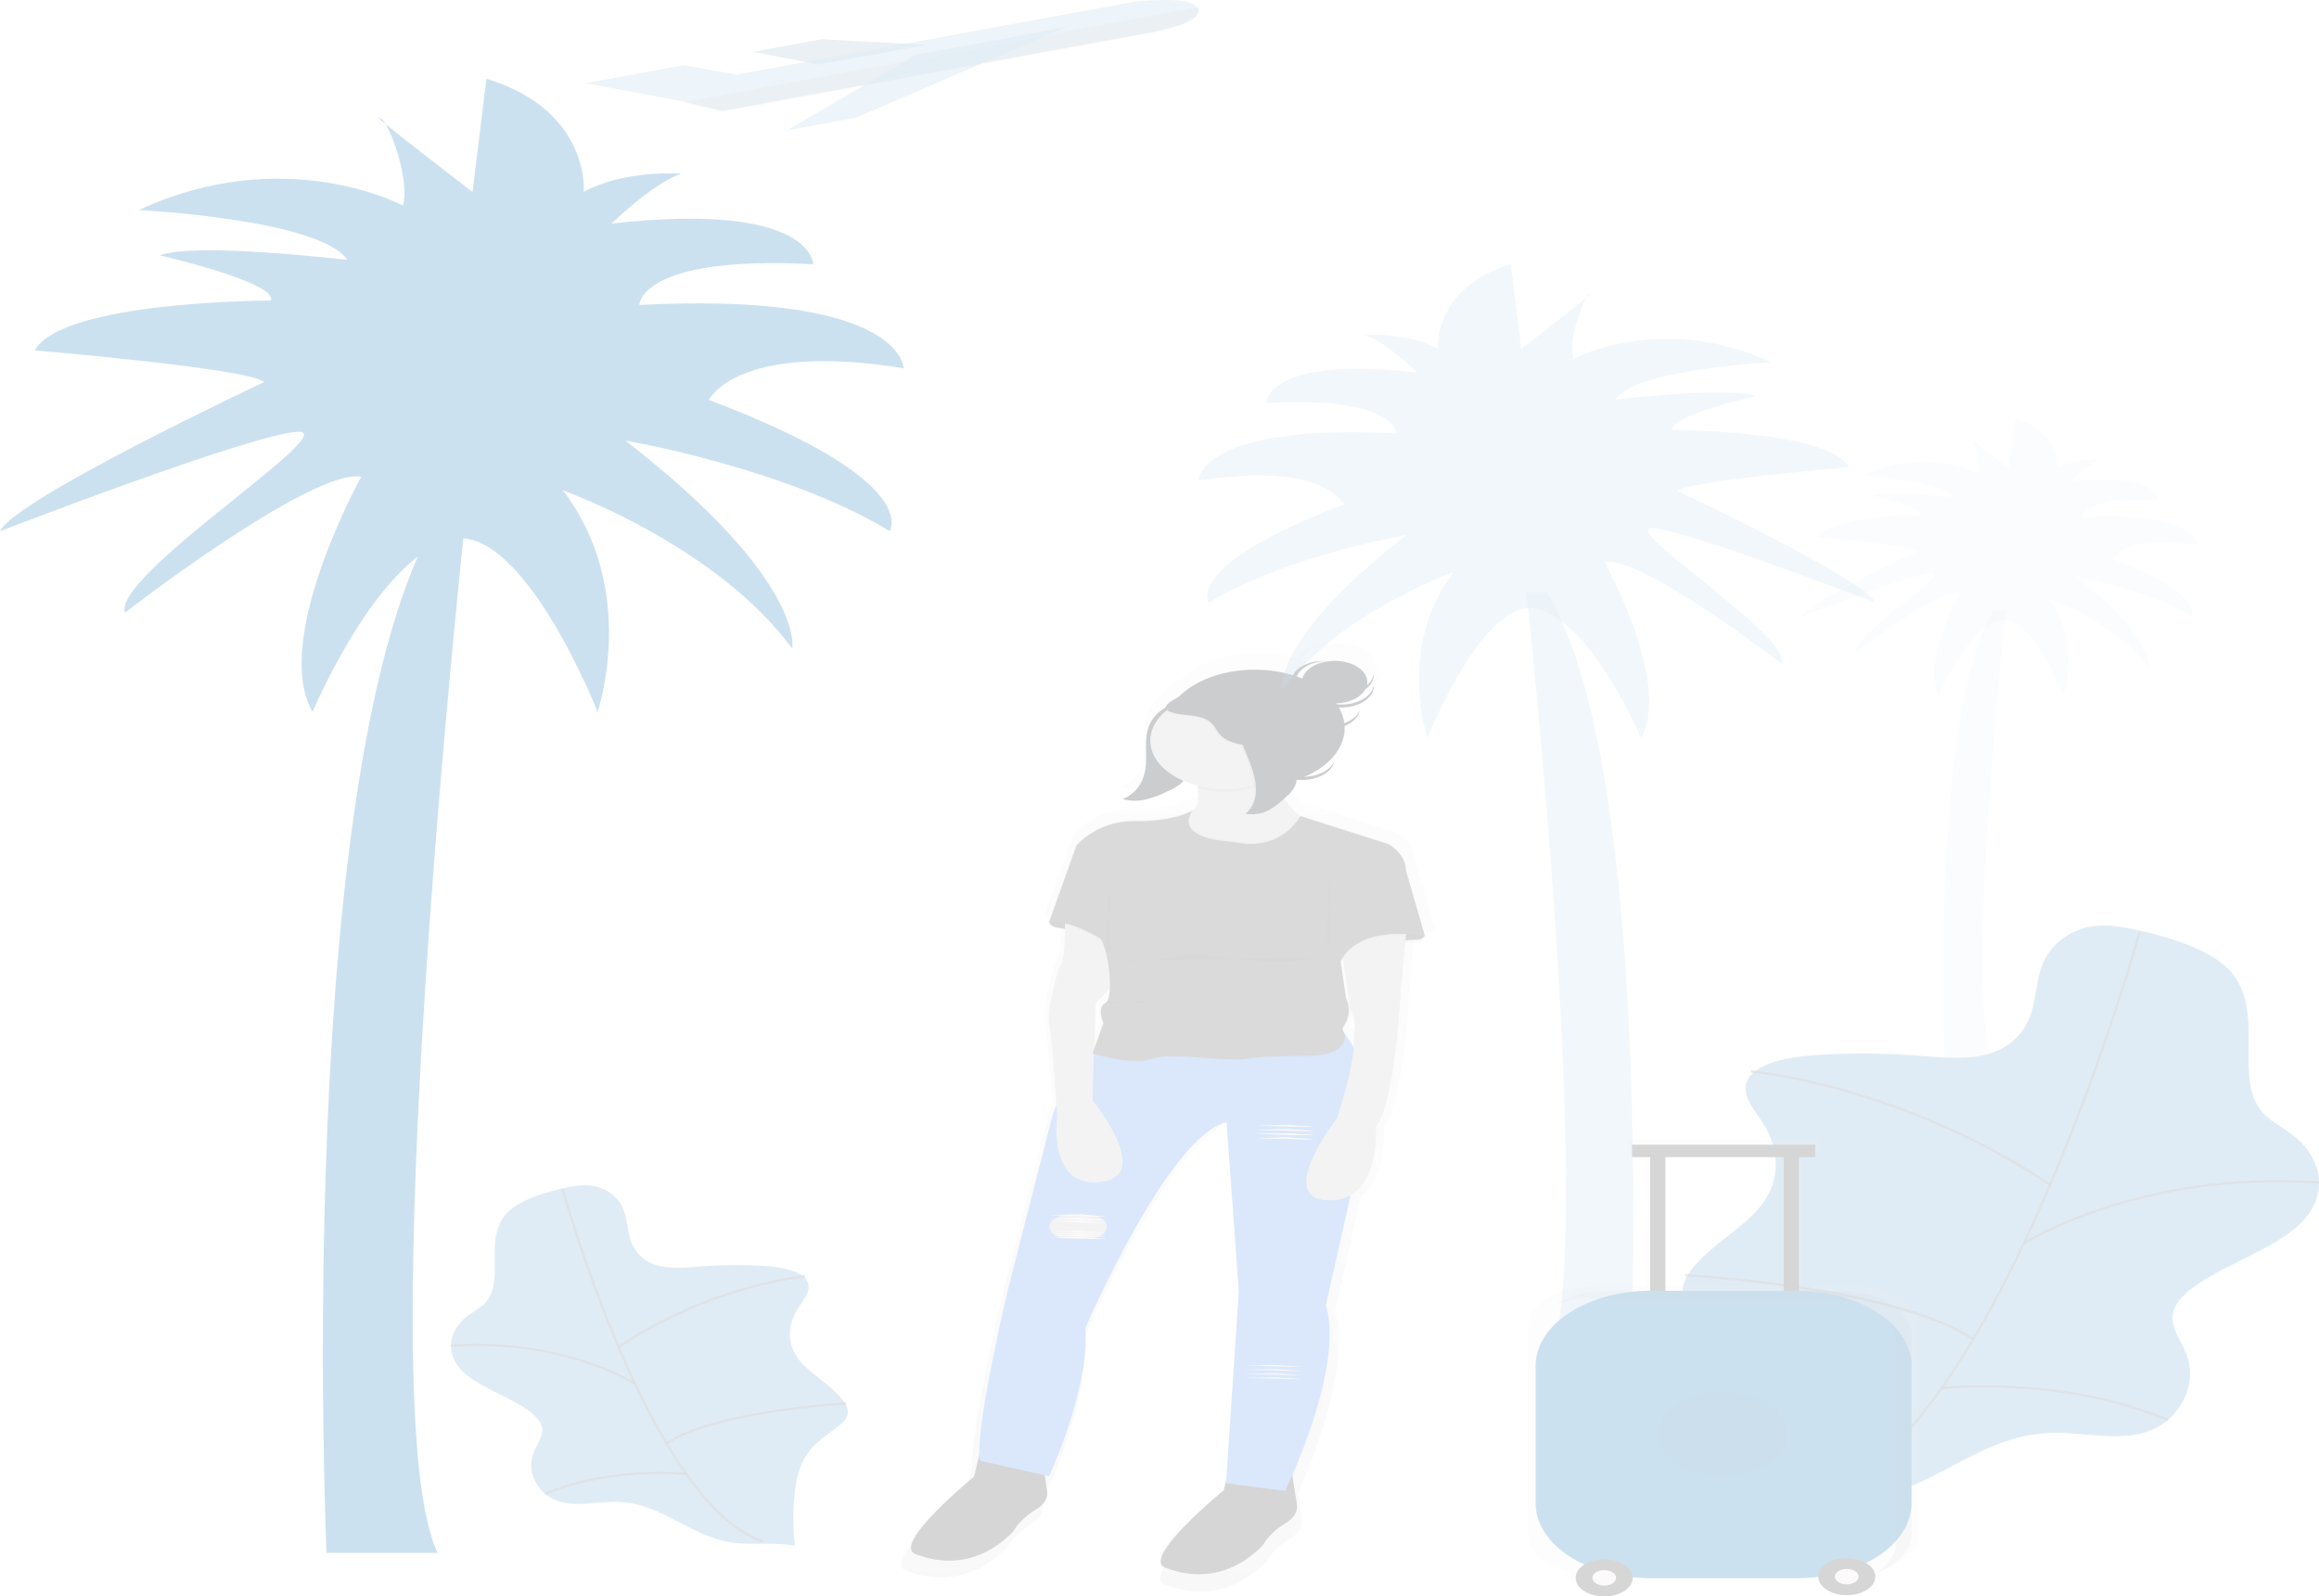 <svg width="886" height="610" viewBox="0 0 886 610" fill="none" xmlns="http://www.w3.org/2000/svg">
<g opacity="0.2">
<g opacity="0.6">
<path opacity="0.6" d="M287.715 19.802L313.824 15.01L353.665 17.113L312.629 24.634L287.715 19.802Z" fill="#0068B3"/>
<path opacity="0.2" d="M287.802 19.826L313.911 15.034L353.752 17.137L312.716 24.658L287.802 19.826Z" fill="black"/>
<path opacity="0.6" d="M223.79 31.791L261.107 24.936L281.448 28.522L433.141 0.698C433.141 0.698 456.153 -1.952 457.007 3.078L261.107 38.804L223.79 31.791Z" fill="#0068B3"/>
<path opacity="0.6" d="M438.896 12.456L276.008 42.335L261.105 38.804L457.567 2.768C457.567 2.768 462.518 8.124 438.896 12.456Z" fill="#0068B3"/>
<path opacity="0.2" d="M438.763 12.821L275.875 42.7L260.973 39.169L457.434 3.133C457.434 3.133 462.385 8.489 438.763 12.821Z" fill="black"/>
<path opacity="0.6" d="M300.727 49.817L326.836 45.032L407.152 10.432L349.945 20.929L300.727 49.817Z" fill="#0068B3"/>
</g>
<path opacity="0.6" d="M817.834 355.695C812.237 354.402 806.298 353.22 800.456 353.878C790.7 354.989 783.822 361.019 780.944 367.199C778.066 373.38 778.127 379.973 776.274 386.32C774.42 392.667 769.981 399.244 761.225 402.291C752.469 405.338 742.128 404.132 732.408 403.402C719.664 402.445 706.8 402.368 694.031 403.172C683.311 403.846 670.738 406.203 667.592 412.899C665.019 418.373 670.129 423.943 673.543 429.219C679.921 439.081 680.433 450.752 673.129 460.344C665.702 470.103 651.056 477.085 644.885 487.2C643.324 489.771 642.336 492.619 643.397 495.293C644.312 497.211 645.819 498.987 647.824 500.514C652.702 504.576 658.458 508.154 662.873 512.415C672.08 521.301 674.58 532.376 675.653 543.071C676.707 553.585 676.617 564.135 675.385 574.641C687.385 572.07 700.653 574.363 713.018 572.705C739.347 569.174 755.786 548.903 782.603 547.665C795.286 547.086 808.932 550.966 820.249 547.189C825.761 545.348 829.676 541.913 832.298 538.255C837.003 531.626 838.033 524.14 835.212 517.072C833.224 512.161 829.358 507.361 830.115 502.307C830.761 497.983 834.737 494.166 839.322 491.009C852.358 482.004 871.285 476.497 880.651 465.731C889.431 455.639 887.211 441.985 875.395 433.313C872.297 431.036 868.614 429.084 865.907 426.609C861.407 422.491 859.968 417.286 859.431 412.24C858.151 400.141 861.309 387.343 855.297 375.593C849.846 364.906 833.2 359.257 817.834 355.695Z" fill="#0068B3"/>
<path opacity="0.6" d="M817.515 356.052C817.515 356.052 764.137 548.935 694.809 571.935" stroke="#535461" stroke-miterlimit="10"/>
<path opacity="0.6" d="M668.992 409.44C668.992 409.44 726.162 414.549 783.284 452.751" stroke="#535461" stroke-miterlimit="10"/>
<path opacity="0.6" d="M773.21 475.149C773.21 475.149 817.222 447.15 885.953 451.91" stroke="#535461" stroke-miterlimit="10"/>
<path opacity="0.6" d="M643.883 487.319C643.883 487.319 724.175 491.754 753.906 511.819" stroke="#535461" stroke-miterlimit="10"/>
<path opacity="0.6" d="M741.835 530.496C741.835 530.496 786.822 525.371 828.297 542.635" stroke="#535461" stroke-miterlimit="10"/>
<path opacity="0.6" d="M214.778 454.195C218.266 453.402 221.974 452.648 225.62 453.06C231.717 453.751 235.998 457.511 237.815 461.375C239.632 465.239 239.571 469.309 240.729 473.276C241.888 477.243 244.656 481.345 250.12 483.241C255.583 485.137 262.034 484.392 268.095 483.931C276.044 483.335 284.069 483.287 292.034 483.789C298.717 484.209 306.57 485.677 308.533 489.858C310.143 493.27 306.948 496.753 304.875 500.045C300.899 506.202 300.582 513.478 305.131 519.46C309.68 525.442 318.899 529.901 322.753 536.216C323.869 537.796 324.194 539.564 323.68 541.27C323.11 542.465 322.172 543.572 320.924 544.523C317.899 547.054 314.29 549.284 311.533 551.949C305.79 557.503 304.216 564.406 303.558 571.078C302.901 577.639 302.958 584.222 303.729 590.778C296.241 589.191 287.973 590.604 280.253 589.564C263.729 587.414 253.485 574.791 236.754 573.998C228.839 573.633 220.327 576.061 213.266 573.704C209.893 572.44 207.253 570.488 205.754 568.15C202.821 564.016 202.179 559.348 203.937 554.94C205.157 551.878 207.596 548.879 207.12 545.729C206.718 543.032 204.23 540.651 201.376 538.676C193.242 533.059 181.437 529.623 175.596 522.903C172.939 519.711 171.831 516.07 172.416 512.46C173.002 508.85 175.254 505.44 178.876 502.679C180.961 501.355 182.936 499.96 184.791 498.498C187.596 495.928 188.449 492.683 188.828 489.533C189.632 481.988 187.608 473.998 191.401 466.667C194.803 459.971 205.193 456.448 214.778 454.195Z" fill="#0068B3"/>
<path opacity="0.6" d="M214.973 454.449C214.973 454.449 248.277 574.791 291.508 589.136" stroke="#535461" stroke-miterlimit="10"/>
<path opacity="0.6" d="M307.632 487.756C307.632 487.756 271.962 490.929 236.328 514.771" stroke="#535461" stroke-miterlimit="10"/>
<path opacity="0.6" d="M242.595 528.774C242.595 528.774 215.144 511.32 172.254 514.279" stroke="#535461" stroke-miterlimit="10"/>
<path opacity="0.6" d="M323.302 536.343C323.302 536.343 273.217 539.088 254.656 551.624" stroke="#535461" stroke-miterlimit="10"/>
<path opacity="0.6" d="M262.242 563.279C262.242 563.279 234.194 560.105 208.304 570.856" stroke="#535461" stroke-miterlimit="10"/>
<path d="M548.019 354.711H548.165L540.604 328.473C540.601 326.542 539.993 324.631 538.817 322.858C537.641 321.085 535.921 319.486 533.763 318.159L498.8 307.052L498.593 307.361C495.99 305.317 493.887 303.024 492.361 300.562L492.971 299.998C494.898 298.435 496.273 296.615 496.995 294.667C497.129 294.169 497.198 293.665 497.203 293.159L497.727 292.985C501.015 293.265 504.344 292.713 507.026 291.443C509.707 290.174 511.539 288.283 512.141 286.162C512.141 285.971 512.239 285.773 512.276 285.582C511.6 287.317 510.095 288.866 507.978 290.007C505.86 291.148 503.24 291.821 500.495 291.93C505.371 289.814 509.369 286.949 512.135 283.587C514.9 280.225 516.348 276.471 516.349 272.658C516.349 272.333 516.349 272.015 516.349 271.698C517.893 271.082 519.221 270.261 520.247 269.289C521.272 268.318 521.972 267.216 522.3 266.057C522.3 265.867 522.397 265.668 522.434 265.478C522 266.577 521.228 267.607 520.165 268.507C519.103 269.407 517.771 270.158 516.251 270.714C515.978 268.566 515.243 266.454 514.068 264.438C514.361 264.438 514.654 264.438 514.946 264.438C518.384 264.438 521.682 263.55 524.113 261.968C526.544 260.387 527.909 258.241 527.909 256.005C527.909 255.806 527.909 255.616 527.909 255.418C527.799 256.569 527.324 257.693 526.514 258.72C525.704 259.746 524.576 260.653 523.202 261.382C521.828 262.111 520.236 262.648 518.528 262.958C516.82 263.269 515.032 263.346 513.275 263.185L512.995 262.772C516.864 262.019 520.322 260.562 522.962 258.573C525.602 256.584 527.315 254.146 527.897 251.546C527.897 251.347 527.897 251.157 527.897 250.959C527.726 252.597 526.818 254.167 525.288 255.473C525.717 253.288 524.813 251.081 522.771 249.323C520.729 247.566 517.71 246.4 514.362 246.073C511.014 245.746 507.602 246.285 504.857 247.575C502.112 248.865 500.253 250.803 499.678 252.974C498.922 252.667 498.15 252.376 497.361 252.101C498.083 250.407 499.601 248.902 501.702 247.797C503.804 246.692 506.383 246.041 509.08 245.936H508.178C505.456 245.918 502.795 246.458 500.571 247.479C498.347 248.5 496.674 249.951 495.788 251.625C488.013 249.273 479.195 248.824 470.951 250.36C462.708 251.896 455.593 255.314 450.91 259.988C448.167 261.281 444.63 263.161 444.813 264.803C443.661 265.557 442.628 266.384 441.728 267.271C436.85 272.325 437.667 278.751 437.691 284.726C437.715 290.7 436.057 297.499 428.398 300.8C429.898 301.218 431.51 301.437 433.141 301.446C434.772 301.454 436.389 301.25 437.898 300.847C440.904 300.038 443.73 298.971 446.301 297.674C448.557 296.627 450.886 295.532 452.227 293.953C452.325 293.834 452.423 293.715 452.508 293.596C454.19 294.327 455.984 294.944 457.861 295.436C458.605 299.356 458.764 303.878 456.093 305.37L455.691 305.592L455.581 305.647C455.73 305.39 455.901 305.139 456.093 304.894C456.093 304.894 448.886 309.345 433.411 309.107C417.935 308.869 410.008 318.945 410.008 318.945L399.204 349.165H399.374L399.204 349.657H399.374L399.204 350.149L399.496 350.109C399.651 350.516 399.975 350.887 400.434 351.181C400.892 351.475 401.467 351.681 402.094 351.776C403.033 351.918 404.191 352.117 405.496 352.379C405.496 358.075 405.094 365.533 403.167 367.453C403.167 367.453 398.13 384.789 399.204 389.668C400.021 393.397 401.46 412.859 402.106 422.07C400.892 425.21 399.924 428.388 399.204 431.591L382.997 494.841C382.997 494.841 370.777 545.436 371.436 560.732L369.314 569.563C369.314 569.563 336.387 596.435 346.082 600.22C355.777 604.004 370.606 605.678 384.814 591.405C386.736 588.051 389.83 585.034 393.85 582.59C395.445 581.681 396.684 580.537 397.462 579.254C398.24 577.971 398.537 576.585 398.326 575.212L397.362 568.952L399.094 569.333L399.191 569.119L400.167 569.333C400.167 569.333 416.374 534.661 414.569 510.534C414.569 510.534 444.63 440.977 467.398 430.036V429.576C468.063 429.301 468.77 429.072 469.508 428.894L474.386 496.245L469.508 570.483L468.337 574.95C468.337 574.95 435.411 601.822 445.106 605.607C454.801 609.391 469.63 611.065 483.837 596.792C485.76 593.438 488.853 590.421 492.873 587.978C494.468 587.068 495.707 585.924 496.485 584.641C497.264 583.358 497.56 581.972 497.349 580.599L495.837 570.777C501.434 558.297 516.166 522.261 509.995 501.394L519.995 457.028C530.08 449.657 528.727 430.885 528.727 430.885C536.653 420.111 538.483 377.728 538.483 377.728L540.482 356.806C541.966 356.647 543.467 356.57 544.97 356.576C545.307 356.575 545.641 356.537 545.958 356.465L546.592 356.52L546.873 356.139C547.172 355.986 547.425 355.798 547.617 355.584L548.214 355.703L548.068 355.203H548.214L548.019 354.711ZM519.849 397.253C518.946 395.801 517.946 394.357 516.836 392.929L516.032 392.985C515.959 392.806 515.87 392.632 515.763 392.461C515.665 392.302 515.591 392.137 515.544 391.969C515.602 391.789 515.688 391.614 515.8 391.445C516.276 390.744 516.684 390.023 517.019 389.287C518.318 387.938 518.983 386.372 518.934 384.781C520.129 387.843 520.288 392.31 519.836 397.253H519.849ZM516.836 379.338L514.776 365.335C514.979 364.954 515.19 364.586 515.41 364.232L518.117 381.996L516.836 379.338ZM421.411 381.203C419.935 382.067 419.545 383.583 419.606 385.011C419.606 385.17 419.606 385.32 419.606 385.479C419.616 386.901 419.92 388.315 420.508 389.684L417.35 398.411L417.813 381.655C419.866 379.881 421.67 377.99 423.203 376.006C423.008 378.64 422.46 380.6 421.411 381.203Z" fill="url(#paint0_linear)"/>
<path d="M441.788 273.086C437.08 277.958 437.873 284.146 437.897 289.906C437.922 295.667 436.324 302.212 428.946 305.394C430.39 305.795 431.943 306.005 433.513 306.012C435.084 306.019 436.64 305.822 438.093 305.433C440.987 304.647 443.706 303.611 446.178 302.355C448.466 301.45 450.416 300.225 451.885 298.769C453.69 296.642 453.287 294.048 453.202 291.628C453.219 287.346 453.794 283.073 454.922 278.854C455.507 276.26 459.373 269.127 454.617 267.747C450.324 266.517 443.702 271.095 441.788 273.086Z" fill="#000411"/>
<path d="M375.24 551.402L372.13 564.35C372.13 564.35 340.423 590.239 349.74 593.88C359.057 597.522 373.374 599.14 387.045 585.383C388.897 582.15 391.877 579.241 395.752 576.886V576.886C397.297 576.007 398.495 574.9 399.246 573.657C399.998 572.415 400.28 571.073 400.069 569.745L396.996 549.752L375.24 551.402Z" fill="#333333"/>
<path d="M470.641 556.591L467.532 569.539C467.532 569.539 435.813 595.419 445.166 599.069C454.52 602.719 468.8 604.329 482.471 590.572C484.323 587.339 487.303 584.43 491.178 582.075C492.723 581.196 493.921 580.089 494.672 578.846C495.423 577.604 495.706 576.262 495.495 574.934L492.397 554.956L470.641 556.591Z" fill="#333333"/>
<path d="M421.275 400.038C421.275 400.038 406.361 407.036 400.812 431.409L385.203 492.342C385.203 492.342 371.995 547.641 374.434 558.249L400.8 564.12C400.8 564.12 416.409 530.718 414.678 507.472C414.678 507.472 446.385 434.011 468.616 428.822L473.299 493.706L468.421 566.826L490.97 569.761C490.97 569.761 513.86 523.268 506.579 498.673L518.372 446.309C518.372 446.309 531.896 418.326 513.164 394.175L421.275 400.038Z" fill="#4D8AF0"/>
<g opacity="0.1">
<path opacity="0.1" d="M466.629 429.917L466.543 428.814C444.336 434.003 412.605 507.464 412.605 507.464C414.202 528.838 401.129 558.788 399.02 563.477L401.849 564.112C401.849 564.112 417.458 530.71 415.727 507.464C415.727 507.472 444.69 440.453 466.629 429.917Z" fill="black"/>
<path opacity="0.1" d="M514.249 394.174L511.274 394.365C529.786 418.468 516.334 446.309 516.334 446.309L504.542 498.673C511.444 521.967 491.274 564.905 489.115 569.38L492.054 569.761C492.054 569.761 514.944 523.268 507.664 498.673L519.456 446.309C519.456 446.309 532.968 418.325 514.249 394.174Z" fill="black"/>
</g>
<path d="M400.984 352.307C400.987 352.801 401.246 353.28 401.72 353.666C402.194 354.052 402.854 354.322 403.594 354.433C410.847 355.556 417.646 357.677 423.533 360.654C434.63 366.295 411.74 349.371 411.74 349.371L404.106 350.498L400.984 352.307V352.307Z" fill="#444444"/>
<path opacity="0.1" d="M401.13 352.021C401.132 352.515 401.392 352.994 401.865 353.38C402.339 353.766 403 354.037 403.74 354.148C410.993 355.27 417.792 357.391 423.678 360.368C434.776 366.009 411.886 349.086 411.886 349.086L404.252 350.212L401.13 352.021Z" fill="black"/>
<path d="M509.909 367.207C509.909 367.207 527.897 359.011 541.299 359.13C541.685 359.133 542.068 359.087 542.426 358.993C542.784 358.899 543.109 358.76 543.384 358.583C543.658 358.407 543.876 358.197 544.025 357.965C544.174 357.734 544.25 357.485 544.25 357.234V357.234C544.25 357.234 517.897 350.506 509.909 367.207Z" fill="#444444"/>
<path opacity="0.1" d="M544.005 358.363C544.005 358.363 517.64 351.627 509.664 368.328C509.664 368.328 529.091 358.625 542.591 360.203" fill="black"/>
<path d="M479.384 300.617C498.35 300.617 513.725 290.614 513.725 278.275C513.725 265.936 498.35 255.933 479.384 255.933C460.418 255.933 445.043 265.936 445.043 278.275C445.043 290.614 460.418 300.617 479.384 300.617Z" fill="#000411"/>
<path d="M455.629 293.929C455.629 293.929 460.507 307.02 455.629 309.726C450.751 312.431 441.056 317.398 448.312 321.238C455.568 325.078 481.958 331.623 490.629 328.458C499.299 325.292 509.36 326.204 506.933 319.659C504.507 313.113 485.409 314.502 485.104 282.028L455.629 293.929Z" fill="#C4C4C4"/>
<path opacity="0.1" d="M407.056 348.356C407.056 348.356 408.093 366.414 404.971 369.571C404.971 369.571 400.093 386.233 401.154 390.993C402.215 395.754 404.276 426.878 404.276 426.878C404.276 426.878 400.459 454.187 420.922 451.704C441.385 449.22 417.8 420.555 417.8 420.555L418.837 383.313C418.837 383.313 428.202 375.641 429.239 366.652C430.276 357.663 407.056 348.356 407.056 348.356Z" fill="black"/>
<path d="M406.715 348.356C406.715 348.356 407.752 366.414 404.63 369.571C404.63 369.571 399.752 386.233 400.813 390.993C401.874 395.754 403.935 426.878 403.935 426.878C403.935 426.878 400.118 454.187 420.581 451.704C441.044 449.22 417.459 420.555 417.459 420.555L418.496 383.313C418.496 383.313 427.862 375.641 428.898 366.652C429.935 357.663 406.715 348.356 406.715 348.356Z" fill="#C4C4C4"/>
<path opacity="0.1" d="M537.496 350.387L534.715 379.505C534.715 379.505 532.983 420.357 525.349 430.734C525.349 430.734 527.435 459.4 506.959 458.717C486.484 458.035 510.423 427.346 510.423 427.346C510.423 427.346 521.398 395.484 515.74 385.352L510.423 350.387H537.496Z" fill="black"/>
<path d="M537.848 350.387L535.068 379.505C535.068 379.505 533.336 420.357 525.702 430.734C525.702 430.734 527.787 459.4 507.312 458.717C486.836 458.035 510.775 427.346 510.775 427.346C510.775 427.346 521.751 395.484 516.092 385.352L510.775 350.387H537.848Z" fill="#C4C4C4"/>
<path opacity="0.1" d="M471.24 322.182C471.24 322.182 487.813 327.141 496.849 312.36L530.532 323.078C532.609 324.356 534.264 325.896 535.396 327.604C536.528 329.312 537.114 331.152 537.117 333.012L544.434 358.289C544.434 358.289 519.8 352.87 512.179 367.77L514.252 381.996L514.325 382.139C515.924 385.648 515.539 389.414 513.24 392.754C513.043 393.051 512.942 393.371 512.942 393.695C512.942 394.018 513.043 394.338 513.24 394.635C514.971 397.34 512.898 402.981 503.484 403.664C494.069 404.346 483.715 403.664 476.423 405.02C469.13 406.377 447.289 402.315 439.996 405.02C432.704 407.726 417.448 402.989 417.448 402.989L421.606 391.477C421.606 391.477 418.826 385.836 422.302 383.805C425.777 381.774 423.692 364.168 420.57 359.21C420.57 359.21 408.082 351.537 400.802 352.862L411.204 323.745C411.204 323.745 418.838 314.042 433.753 314.264C448.667 314.486 455.606 310.202 455.606 310.202C455.606 310.202 446.948 320.603 471.24 322.182Z" fill="black"/>
<path opacity="0.1" d="M472.971 321.698C477.459 322.491 489.581 323.364 496.861 311.487L530.532 322.182C532.608 323.46 534.264 325 535.396 326.707C536.528 328.415 537.114 330.255 537.117 332.115L544.434 357.393C544.434 357.393 519.8 351.974 512.178 366.874L514.263 381.091L515.629 383.916C516.234 385.122 516.392 386.404 516.091 387.657C515.791 388.91 515.039 390.1 513.898 391.128C513.432 391.481 513.124 391.91 513.006 392.368C512.888 392.827 512.964 393.298 513.227 393.73C514.959 396.436 512.885 402.077 503.471 402.759C494.056 403.441 483.703 402.759 476.41 404.116C469.118 405.473 447.276 401.41 439.984 404.116C432.691 406.821 417.435 402.085 417.435 402.085L421.594 390.573C421.594 390.573 418.813 384.932 422.289 382.9C425.764 380.869 423.679 363.264 420.557 358.305C420.557 358.305 408.069 350.633 400.789 351.958L411.191 322.84C411.191 322.84 418.825 313.137 433.74 313.359C448.654 313.581 455.593 309.297 455.593 309.297C455.593 309.297 447.484 319.008 468.91 321.071C470.282 321.226 471.638 321.436 472.971 321.698V321.698Z" fill="black"/>
<path d="M472.971 322.11C477.459 322.904 489.581 323.776 496.861 311.899L530.532 322.634C532.608 323.912 534.264 325.452 535.396 327.16C536.528 328.867 537.114 330.707 537.117 332.567L544.434 357.845C544.434 357.845 519.8 352.426 512.178 367.326L514.263 381.544L514.337 381.686C515.936 385.196 515.551 388.962 513.251 392.302C513.055 392.599 512.954 392.919 512.954 393.242C512.954 393.566 513.055 393.885 513.251 394.182C514.983 396.888 512.91 402.529 503.495 403.211C494.081 403.894 483.727 403.211 476.435 404.568C469.142 405.925 447.301 401.863 440.008 404.568C432.716 407.273 417.46 402.537 417.46 402.537L421.618 391.025C421.618 391.025 418.838 385.384 422.313 383.353C425.789 381.322 423.703 363.716 420.582 358.757C420.582 358.757 408.094 351.085 400.813 352.41L411.216 323.292C411.216 323.292 418.85 313.589 433.764 313.811C448.679 314.034 455.63 309.797 455.63 309.797C455.63 309.797 447.52 319.508 468.947 321.571C470.304 321.698 471.647 321.878 472.971 322.11V322.11Z" fill="#444444"/>
<path opacity="0.1" d="M485.799 283.139L456.312 295.103C457.042 297.159 457.612 299.238 458.019 301.331C461.391 302.214 464.993 302.667 468.628 302.664C475.945 302.664 482.665 299.983 487.714 297.023C486.41 292.444 485.769 287.796 485.799 283.139Z" fill="black"/>
<path d="M467.947 301.53C483.66 301.53 496.398 293.243 496.398 283.02C496.398 272.797 483.66 264.51 467.947 264.51C452.234 264.51 439.496 272.797 439.496 283.02C439.496 293.243 452.234 301.53 467.947 301.53Z" fill="#C4C4C4"/>
<path d="M509.911 268.802C516.807 268.802 522.398 265.165 522.398 260.678C522.398 256.191 516.807 252.553 509.911 252.553C503.014 252.553 497.423 256.191 497.423 260.678C497.423 265.165 503.014 268.802 509.911 268.802Z" fill="#000411"/>
<path d="M512.337 269.254C509.176 269.253 506.133 268.472 503.822 267.069C501.512 265.666 500.105 263.745 499.886 261.693C499.886 261.884 499.886 262.066 499.886 262.257C499.886 264.411 501.201 266.478 503.543 268.001C505.885 269.525 509.061 270.381 512.373 270.381C515.685 270.381 518.862 269.525 521.204 268.001C523.545 266.478 524.861 264.411 524.861 262.257C524.861 262.066 524.861 261.876 524.861 261.693C524.641 263.753 523.224 265.681 520.898 267.085C518.571 268.49 515.51 269.265 512.337 269.254V269.254Z" fill="#000411"/>
<path d="M505.2 277.323C502.091 276.951 499.315 275.825 497.432 274.173C495.549 272.52 494.699 270.465 495.054 268.421C494.981 268.604 494.92 268.786 494.859 268.969C494.543 270.023 494.551 271.108 494.883 272.16C495.216 273.212 495.865 274.211 496.795 275.098C497.724 275.986 498.915 276.745 500.298 277.332C501.681 277.918 503.23 278.32 504.853 278.515C506.477 278.709 508.144 278.693 509.757 278.465C511.371 278.238 512.899 277.805 514.254 277.191C515.609 276.577 516.763 275.794 517.649 274.888C518.536 273.982 519.138 272.971 519.42 271.912C519.42 271.722 519.517 271.539 519.542 271.357C518.754 273.347 516.837 275.069 514.176 276.176C511.515 277.283 508.308 277.693 505.2 277.323V277.323Z" fill="#000411"/>
<path d="M495.493 296.738C492.384 296.365 489.608 295.239 487.725 293.587C485.842 291.935 484.992 289.88 485.347 287.836C485.274 288.018 485.213 288.201 485.152 288.383C484.836 289.437 484.844 290.522 485.176 291.574C485.509 292.626 486.158 293.625 487.088 294.513C488.017 295.401 489.208 296.16 490.591 296.746C491.974 297.332 493.523 297.735 495.146 297.929C496.77 298.124 498.437 298.107 500.05 297.88C501.664 297.653 503.192 297.219 504.547 296.605C505.902 295.991 507.056 295.209 507.942 294.303C508.829 293.396 509.431 292.385 509.713 291.327C509.713 291.136 509.81 290.954 509.835 290.771C509.047 292.761 507.13 294.484 504.469 295.591C501.808 296.698 498.601 297.108 495.493 296.738Z" fill="#000411"/>
<path d="M512.337 264.97C509.182 264.969 506.144 264.192 503.834 262.794C501.524 261.395 500.114 259.48 499.886 257.433C499.886 257.623 499.886 257.806 499.886 257.996C499.886 260.151 501.201 262.217 503.543 263.741C505.885 265.264 509.061 266.12 512.373 266.12C515.685 266.12 518.862 265.264 521.204 263.741C523.545 262.217 524.861 260.151 524.861 257.996C524.861 257.806 524.861 257.615 524.861 257.433C524.632 259.488 523.211 261.41 520.886 262.81C518.56 264.209 515.505 264.981 512.337 264.97V264.97Z" fill="#000411"/>
<path d="M494.91 260.606C494.945 258.549 496.178 256.578 498.359 255.089C500.541 253.6 503.51 252.705 506.666 252.585H505.8C504.16 252.574 502.533 252.772 501.011 253.17C499.489 253.568 498.103 254.157 496.931 254.903C495.759 255.649 494.824 256.538 494.18 257.52C493.537 258.501 493.196 259.555 493.178 260.622C493.161 261.689 493.466 262.748 494.078 263.738C494.689 264.728 495.594 265.63 496.741 266.393C497.888 267.155 499.255 267.763 500.763 268.182C502.272 268.601 503.892 268.822 505.532 268.834H506.398C503.235 268.669 500.287 267.726 498.153 266.198C496.019 264.67 494.86 262.671 494.91 260.606V260.606Z" fill="#000411"/>
<path opacity="0.1" d="M507.481 337.185C509.92 341.699 507.481 349.372 507.481 349.372C507.481 349.372 505.75 359.979 508.518 361.788" fill="black"/>
<path opacity="0.1" d="M423.215 339.668C425.654 344.183 423.215 351.855 423.215 351.855C423.215 351.855 421.483 362.463 424.251 364.272" fill="black"/>
<path opacity="0.1" d="M422.494 383.226C422.494 383.226 424.933 384.13 430.823 383.226C436.714 382.321 439.848 383.004 440.884 383.226" fill="black"/>
<path opacity="0.1" d="M426.651 367.207C426.651 367.207 442.615 367.881 455.444 364.271C455.444 364.271 490.809 369.913 500.882 365.858" fill="black"/>
<path d="M416.07 464.469H407.753C404.015 464.469 400.984 466.439 400.984 468.869C400.984 471.299 404.015 473.268 407.753 473.268H416.07C419.808 473.268 422.838 471.299 422.838 468.869C422.838 466.439 419.808 464.469 416.07 464.469Z" fill="#C4C4C4"/>
<path d="M400.984 466.731C400.984 466.731 412.167 466.39 412.679 466.39C413.192 466.39 422.85 467.405 422.85 467.405H419.289L400.984 466.731Z" fill="#F0E4E4"/>
<path d="M479.738 430.171C479.738 430.171 490.921 429.949 491.433 429.949C491.945 429.949 501.604 430.623 501.604 430.623H498.043L479.738 430.171Z" fill="#F0E4E4"/>
<path d="M479.738 431.75C479.738 431.75 490.921 431.528 491.433 431.528C491.945 431.528 501.604 432.202 501.604 432.202H498.043L479.738 431.75Z" fill="#F0E4E4"/>
<path d="M479.738 433.329C479.738 433.329 490.921 433.107 491.433 433.107C491.945 433.107 501.604 433.781 501.604 433.781H498.043L479.738 433.329Z" fill="#F0E4E4"/>
<path d="M479.738 434.908C479.738 434.908 490.921 434.685 491.433 434.685C491.945 434.685 501.604 435.36 501.604 435.36H498.043L479.738 434.908Z" fill="#F0E4E4"/>
<path d="M400.984 472.975C400.984 472.975 412.167 472.713 412.679 472.713C413.192 472.713 422.85 473.506 422.85 473.506H419.289L400.984 472.975Z" fill="#F0E4E4"/>
<path d="M400.984 472.189C400.984 472.189 412.167 471.927 412.679 471.927C413.192 471.927 422.85 472.721 422.85 472.721H419.289L400.984 472.189Z" fill="#F0E4E4"/>
<path d="M400.984 471.396C400.984 471.396 412.167 471.134 412.679 471.134C413.192 471.134 422.85 471.927 422.85 471.927H419.289L400.984 471.396Z" fill="#F0E4E4"/>
<path d="M400.984 470.602C400.984 470.602 412.167 470.341 412.679 470.341C413.192 470.341 422.85 471.134 422.85 471.134H419.289L400.984 470.602Z" fill="#F0E4E4"/>
<path d="M400.984 465.715C400.984 465.715 412.167 465.374 412.679 465.374C413.192 465.374 422.85 466.39 422.85 466.39H419.289L400.984 465.715Z" fill="#F0E4E4"/>
<path d="M400.984 464.358C400.984 464.358 412.167 464.017 412.679 464.017C413.192 464.017 422.85 465.033 422.85 465.033H419.289L400.984 464.358Z" fill="#F0E4E4"/>
<path opacity="0.1" d="M472.813 271.174C470.496 277.656 474.118 284.813 476.788 291.581C479.459 298.348 480.922 306.306 475.252 311.225C476.808 311.474 478.434 311.474 479.991 311.226C481.548 310.977 482.989 310.487 484.191 309.797C486.688 308.368 488.853 306.711 490.618 304.878C492.474 303.373 493.798 301.62 494.495 299.745C495.264 296.952 493.691 293.969 492.471 291.128C490.527 286.107 489.125 281.004 488.276 275.855C487.642 272.682 488.117 263.693 482.861 262.844C478.093 262.074 473.752 268.54 472.813 271.174Z" fill="black"/>
<path d="M473.509 270.92C471.192 277.403 474.814 284.559 477.485 291.327C480.155 298.094 481.619 306.052 475.948 310.971C477.496 311.216 479.112 311.215 480.66 310.968C482.207 310.72 483.64 310.234 484.838 309.551C487.336 308.122 489.5 306.465 491.265 304.632C493.122 303.127 494.446 301.374 495.143 299.499C495.911 296.706 494.338 293.723 493.119 290.882C491.174 285.861 489.773 280.758 488.924 275.609C488.289 272.436 488.765 263.447 483.509 262.598C478.753 261.852 474.436 268.294 473.509 270.92Z" fill="#000411"/>
<path opacity="0.1" d="M461.253 275.8C463.618 277.442 464.167 279.894 466.216 281.711C469.301 284.464 475.07 285.217 480.301 285.36C481.721 285.308 483.136 285.505 484.399 285.932C486.606 286.876 486.667 288.954 488.143 290.375C490.655 292.802 496.764 292.477 499.959 290.414C503.155 288.351 504.094 285.249 504.484 282.337C504.915 279.091 504.862 275.826 504.325 272.587C503.716 268.921 502.252 265.026 497.972 262.606C494.874 260.86 490.74 260.146 486.765 259.488C481.118 258.551 475.143 257.607 469.545 258.694C466.753 259.307 464.108 260.175 461.692 261.273C458.253 262.696 454.866 264.169 451.533 265.692C447.777 267.406 440.814 270.801 447.619 272.642C452.119 273.832 457.631 273.301 461.253 275.8Z" fill="black"/>
<path d="M461.946 275.578C464.312 277.22 464.861 279.672 466.909 281.488C469.995 284.242 475.763 284.995 480.995 285.138C482.414 285.086 483.83 285.283 485.092 285.709C487.299 286.654 487.36 288.732 488.836 290.152C491.348 292.58 497.458 292.255 500.653 290.192C503.848 288.129 504.787 285.027 505.177 282.115C505.609 278.869 505.555 275.604 505.019 272.364C504.409 268.699 502.945 264.803 498.665 262.384C495.568 260.638 491.433 259.924 487.458 259.265C481.812 258.329 475.836 257.385 470.239 258.472C467.446 259.085 464.801 259.953 462.385 261.051C458.946 262.473 455.56 263.947 452.227 265.47C448.47 267.184 441.507 270.579 448.312 272.42C452.812 273.61 458.324 273.055 461.946 275.578Z" fill="#000411"/>
<path d="M480.458 430.171C480.458 430.171 491.641 429.949 492.153 429.949C492.665 429.949 502.324 430.623 502.324 430.623H498.763L480.458 430.171Z" fill="#F0E4E4"/>
<path d="M480.458 431.75C480.458 431.75 491.641 431.528 492.153 431.528C492.665 431.528 502.324 432.202 502.324 432.202H498.763L480.458 431.75Z" fill="#F0E4E4"/>
<path d="M480.458 433.329C480.458 433.329 491.641 433.107 492.153 433.107C492.665 433.107 502.324 433.781 502.324 433.781H498.763L480.458 433.329Z" fill="#F0E4E4"/>
<path d="M480.458 434.908C480.458 434.908 491.641 434.685 492.153 434.685C492.665 434.685 502.324 435.36 502.324 435.36H498.763L480.458 434.908Z" fill="#F0E4E4"/>
<path d="M475.421 521.856C475.421 521.856 486.604 521.634 487.116 521.634C487.628 521.634 497.286 522.308 497.286 522.308H493.726L475.421 521.856Z" fill="#F0E4E4"/>
<path d="M475.421 523.435C475.421 523.435 486.604 523.213 487.116 523.213C487.628 523.213 497.286 523.887 497.286 523.887H493.726L475.421 523.435Z" fill="#F0E4E4"/>
<path d="M475.421 525.014C475.421 525.014 486.604 524.791 487.116 524.791C487.628 524.791 497.286 525.466 497.286 525.466H493.726L475.421 525.014Z" fill="#F0E4E4"/>
<path d="M475.421 526.592C475.421 526.592 486.604 526.37 487.116 526.37C487.628 526.37 497.286 527.045 497.286 527.045H493.726L475.421 526.592Z" fill="#F0E4E4"/>
<path d="M707.932 491.548H688.481V440.326H694.932V435.566H622.103V440.326H629.311V491.548H609.116C595.14 491.548 583.799 498.689 583.799 507.416V585.835C583.842 589.068 585.402 592.215 588.27 594.855C591.138 597.496 595.178 599.503 599.847 600.608C599.777 600.924 599.74 601.242 599.738 601.56C599.87 603.446 601.107 605.227 603.195 606.538C605.282 607.849 608.062 608.59 610.963 608.61C613.865 608.629 616.667 607.925 618.796 606.642C620.924 605.359 622.217 603.595 622.408 601.711H696.2C696.555 603.553 697.962 605.24 700.141 606.438C702.319 607.635 705.111 608.257 707.96 608.178C710.81 608.099 713.511 607.326 715.525 606.012C717.539 604.697 718.72 602.939 718.834 601.084C718.831 600.784 718.799 600.485 718.736 600.188C723.018 598.954 726.663 596.945 729.236 594.4C731.809 591.855 733.202 588.881 733.248 585.835V507.416C733.236 498.625 721.907 491.548 707.932 491.548ZM635.408 440.326H682.444V491.548H635.408V440.326Z" fill="url(#paint1_linear)"/>
<path d="M636.285 440.311H630.456V499.117H636.285V440.311Z" fill="#333333"/>
<path d="M687.31 440.311H681.48V499.117H687.31V440.311Z" fill="#333333"/>
<path d="M693.516 437.462H623.529V442.207H693.516V437.462Z" fill="#333333"/>
<path d="M686.322 493.278H630.712C606.412 493.278 586.713 506.094 586.713 521.903V574.506C586.713 590.315 606.412 603.131 630.712 603.131H686.322C710.622 603.131 730.321 590.315 730.321 574.506V521.903C730.321 506.094 710.622 493.278 686.322 493.278Z" fill="#0068B3"/>
<path d="M612.92 610.074C618.941 610.074 623.822 606.898 623.822 602.981C623.822 599.063 618.941 595.888 612.92 595.888C606.899 595.888 602.018 599.063 602.018 602.981C602.018 606.898 606.899 610.074 612.92 610.074Z" fill="#333333"/>
<path d="M612.92 605.932C615.426 605.932 617.457 604.611 617.457 602.981C617.457 601.351 615.426 600.029 612.92 600.029C610.415 600.029 608.384 601.351 608.384 602.981C608.384 604.611 610.415 605.932 612.92 605.932Z" fill="#F0E4E4"/>
<path d="M705.577 609.606C711.598 609.606 716.479 606.43 716.479 602.513C716.479 598.595 711.598 595.42 705.577 595.42C699.556 595.42 694.675 598.595 694.675 602.513C694.675 606.43 699.556 609.606 705.577 609.606Z" fill="#333333"/>
<path d="M705.577 605.464C708.082 605.464 710.113 604.143 710.113 602.513C710.113 600.883 708.082 599.561 705.577 599.561C703.071 599.561 701.04 600.883 701.04 602.513C701.04 604.143 703.071 605.464 705.577 605.464Z" fill="#F0E4E4"/>
<path opacity="0.1" d="M704.029 493.428H613.018C606.07 493.423 599.403 495.212 594.481 498.403C598.367 496.993 602.74 496.25 607.189 496.245H698.2C705.176 496.245 711.867 498.048 716.8 501.257C721.733 504.467 724.504 508.82 724.504 513.358V588.985C724.508 591.242 723.824 593.477 722.49 595.561C721.157 597.645 719.201 599.536 716.736 601.124C720.856 599.646 724.292 597.476 726.683 594.839C729.075 592.203 730.336 589.198 730.334 586.137V510.526C730.327 505.99 727.553 501.641 722.62 498.435C717.688 495.229 711.001 493.428 704.029 493.428V493.428Z" fill="black"/>
<path opacity="0.1" d="M658.164 564.088C671.85 564.088 682.944 556.87 682.944 547.967C682.944 539.063 671.85 531.845 658.164 531.845C644.478 531.845 633.384 539.063 633.384 547.967C633.384 556.87 644.478 564.088 658.164 564.088Z" fill="black"/>
<path d="M167.243 593.452H124.743C124.743 593.452 111.463 291.065 167.243 197.753H177.865C177.865 197.753 140.682 539.882 167.243 593.452Z" fill="#0068B3"/>
<path d="M138.023 182.203C138.023 182.203 103.499 244.405 119.425 272.055C119.425 272.055 143.328 215.034 171.218 206.394C199.107 197.753 228.327 272.055 228.327 272.055C228.327 272.055 244.265 225.403 215.046 187.384C215.046 187.384 273.472 208.115 302.692 247.864C302.692 247.864 308.009 221.944 238.948 168.382C238.948 168.382 300.033 178.752 339.874 202.942C339.874 202.942 353.154 183.901 270.814 152.831C270.814 152.831 281.436 130.37 345.203 140.732C345.203 140.732 345.203 111.376 244.278 116.541C244.278 116.541 244.278 97.5 310.679 100.991C310.679 100.991 310.679 76.8 233.656 85.44C233.656 85.44 249.595 69.89 260.217 66.399C260.217 66.399 238.973 64.669 223.034 73.309C223.034 73.309 225.692 42.208 185.851 30.109L180.534 73.365C180.534 73.365 135.889 39.138 146.011 45.715C148.669 47.444 156.632 68.176 153.974 78.546C153.974 78.546 108.852 54.355 53.048 80.275C53.048 80.275 122.108 83.734 132.73 99.317C132.73 99.317 74.304 92.406 61.024 97.587C61.024 97.587 106.145 107.957 103.523 114.867C103.523 114.867 23.841 114.867 13.28 133.909C13.28 133.909 95.621 140.819 100.926 146.008C100.926 146.008 5.317 190.938 0 203.029C0 203.029 98.267 165.018 114.206 165.018C130.145 165.018 42.499 220.31 47.804 234.139C47.719 234.043 119.425 178.752 138.023 182.203Z" fill="#0068B3"/>
<g opacity="0.5">
<path opacity="0.5" d="M591.152 522.697H622.969C622.969 522.697 632.969 296.309 591.152 226.403H583.201C583.201 226.403 611.018 482.591 591.152 522.697Z" fill="#0068B3"/>
<path opacity="0.5" d="M613.031 214.764C613.031 214.764 638.884 261.344 626.957 282.044C626.957 282.044 609.055 239.343 588.177 232.853C567.3 226.363 545.422 282.044 545.422 282.044C545.422 282.044 533.495 247.134 555.361 218.644C555.361 218.644 511.605 234.17 489.727 263.931C489.727 263.931 485.752 244.524 537.458 204.426C537.458 204.426 491.715 212.185 461.85 230.307C461.85 230.307 451.911 216.073 513.556 192.787C513.556 192.787 505.605 175.967 457.874 183.726C457.874 183.726 457.874 161.733 533.483 165.613C533.483 165.613 533.483 151.379 483.764 153.966C483.764 153.966 483.764 135.853 541.434 142.319C541.434 142.319 529.507 130.672 521.544 128.085C521.544 128.085 537.398 126.792 549.385 133.258C549.385 133.258 547.397 109.972 577.226 100.911L581.202 133.258C581.202 133.258 614.628 107.632 607.055 112.559C605.067 113.852 599.104 129.379 601.092 137.154C601.092 137.154 634.896 119.041 676.701 138.447C676.701 138.447 624.994 141.034 617.043 152.681C617.043 152.681 660.799 147.508 670.701 151.387C670.701 151.387 636.896 159.147 638.884 164.328C638.884 164.328 698.542 164.328 706.505 178.561C706.505 178.561 644.86 183.734 640.872 187.622C640.872 187.622 712.469 221.262 716.481 230.322C716.481 230.322 642.896 201.855 630.97 201.855C619.043 201.855 684.628 243.255 680.689 253.609C680.652 253.577 626.958 212.209 613.031 214.764Z" fill="#0068B3"/>
</g>
<g opacity="0.3">
<path opacity="0.3" d="M761.686 406.591H743.064C743.064 406.591 737.247 274.158 761.674 233.29H766.332C766.332 233.29 750.04 383.131 761.686 406.591Z" fill="#0068B3"/>
<path opacity="0.3" d="M748.88 226.49C748.88 226.49 733.758 253.735 740.733 265.843C740.733 265.843 751.197 240.867 763.416 237.082C775.636 233.298 788.428 265.843 788.428 265.843C788.428 265.843 795.404 245.413 782.611 228.759C782.611 228.759 808.221 237.844 821.001 255.243C821.001 255.243 823.33 243.889 793.087 220.429C793.087 220.429 819.842 224.967 837.293 235.567C837.293 235.567 843.11 227.244 807.05 213.621C807.05 213.621 811.708 203.783 839.623 208.321C839.623 208.321 839.623 195.453 795.416 197.73C795.416 197.73 795.416 189.407 824.501 190.922C824.501 190.922 824.501 180.33 790.77 184.115C790.77 184.115 797.745 177.308 802.404 175.792C802.404 175.792 793.099 174.999 786.123 178.823C786.123 178.823 787.343 165.2 769.843 159.901L767.514 178.823C767.514 178.823 748.002 163.836 752.392 166.716C753.611 167.509 757.05 176.554 755.88 181.092C755.88 181.092 736.099 170.5 711.673 181.886C711.673 181.886 741.916 183.401 746.575 190.208C746.575 190.208 720.965 187.177 715.173 189.415C715.173 189.415 734.953 193.953 733.782 196.984C733.782 196.984 698.88 196.984 694.234 205.307C694.234 205.307 730.295 208.337 732.624 210.606C732.624 210.606 690.746 230.283 688.417 235.583C688.417 235.583 731.453 218.921 738.416 218.921C745.38 218.921 707.002 243.152 709.331 249.181C709.331 249.181 740.746 224.967 748.88 226.49Z" fill="#0068B3"/>
</g>
</g>
<defs>
<linearGradient id="paint0_linear" x1="446.228" y1="608.241" x2="446.228" y2="245.913" gradientUnits="userSpaceOnUse">
<stop stop-color="#808080" stop-opacity="0.25"/>
<stop offset="0.54" stop-color="#808080" stop-opacity="0.12"/>
<stop offset="1" stop-color="#808080" stop-opacity="0.1"/>
</linearGradient>
<linearGradient id="paint1_linear" x1="110721" y1="141243" x2="110721" y2="103487" gradientUnits="userSpaceOnUse">
<stop stop-color="#808080" stop-opacity="0.25"/>
<stop offset="0.54" stop-color="#808080" stop-opacity="0.12"/>
<stop offset="1" stop-color="#808080" stop-opacity="0.1"/>
</linearGradient>
</defs>
</svg>
